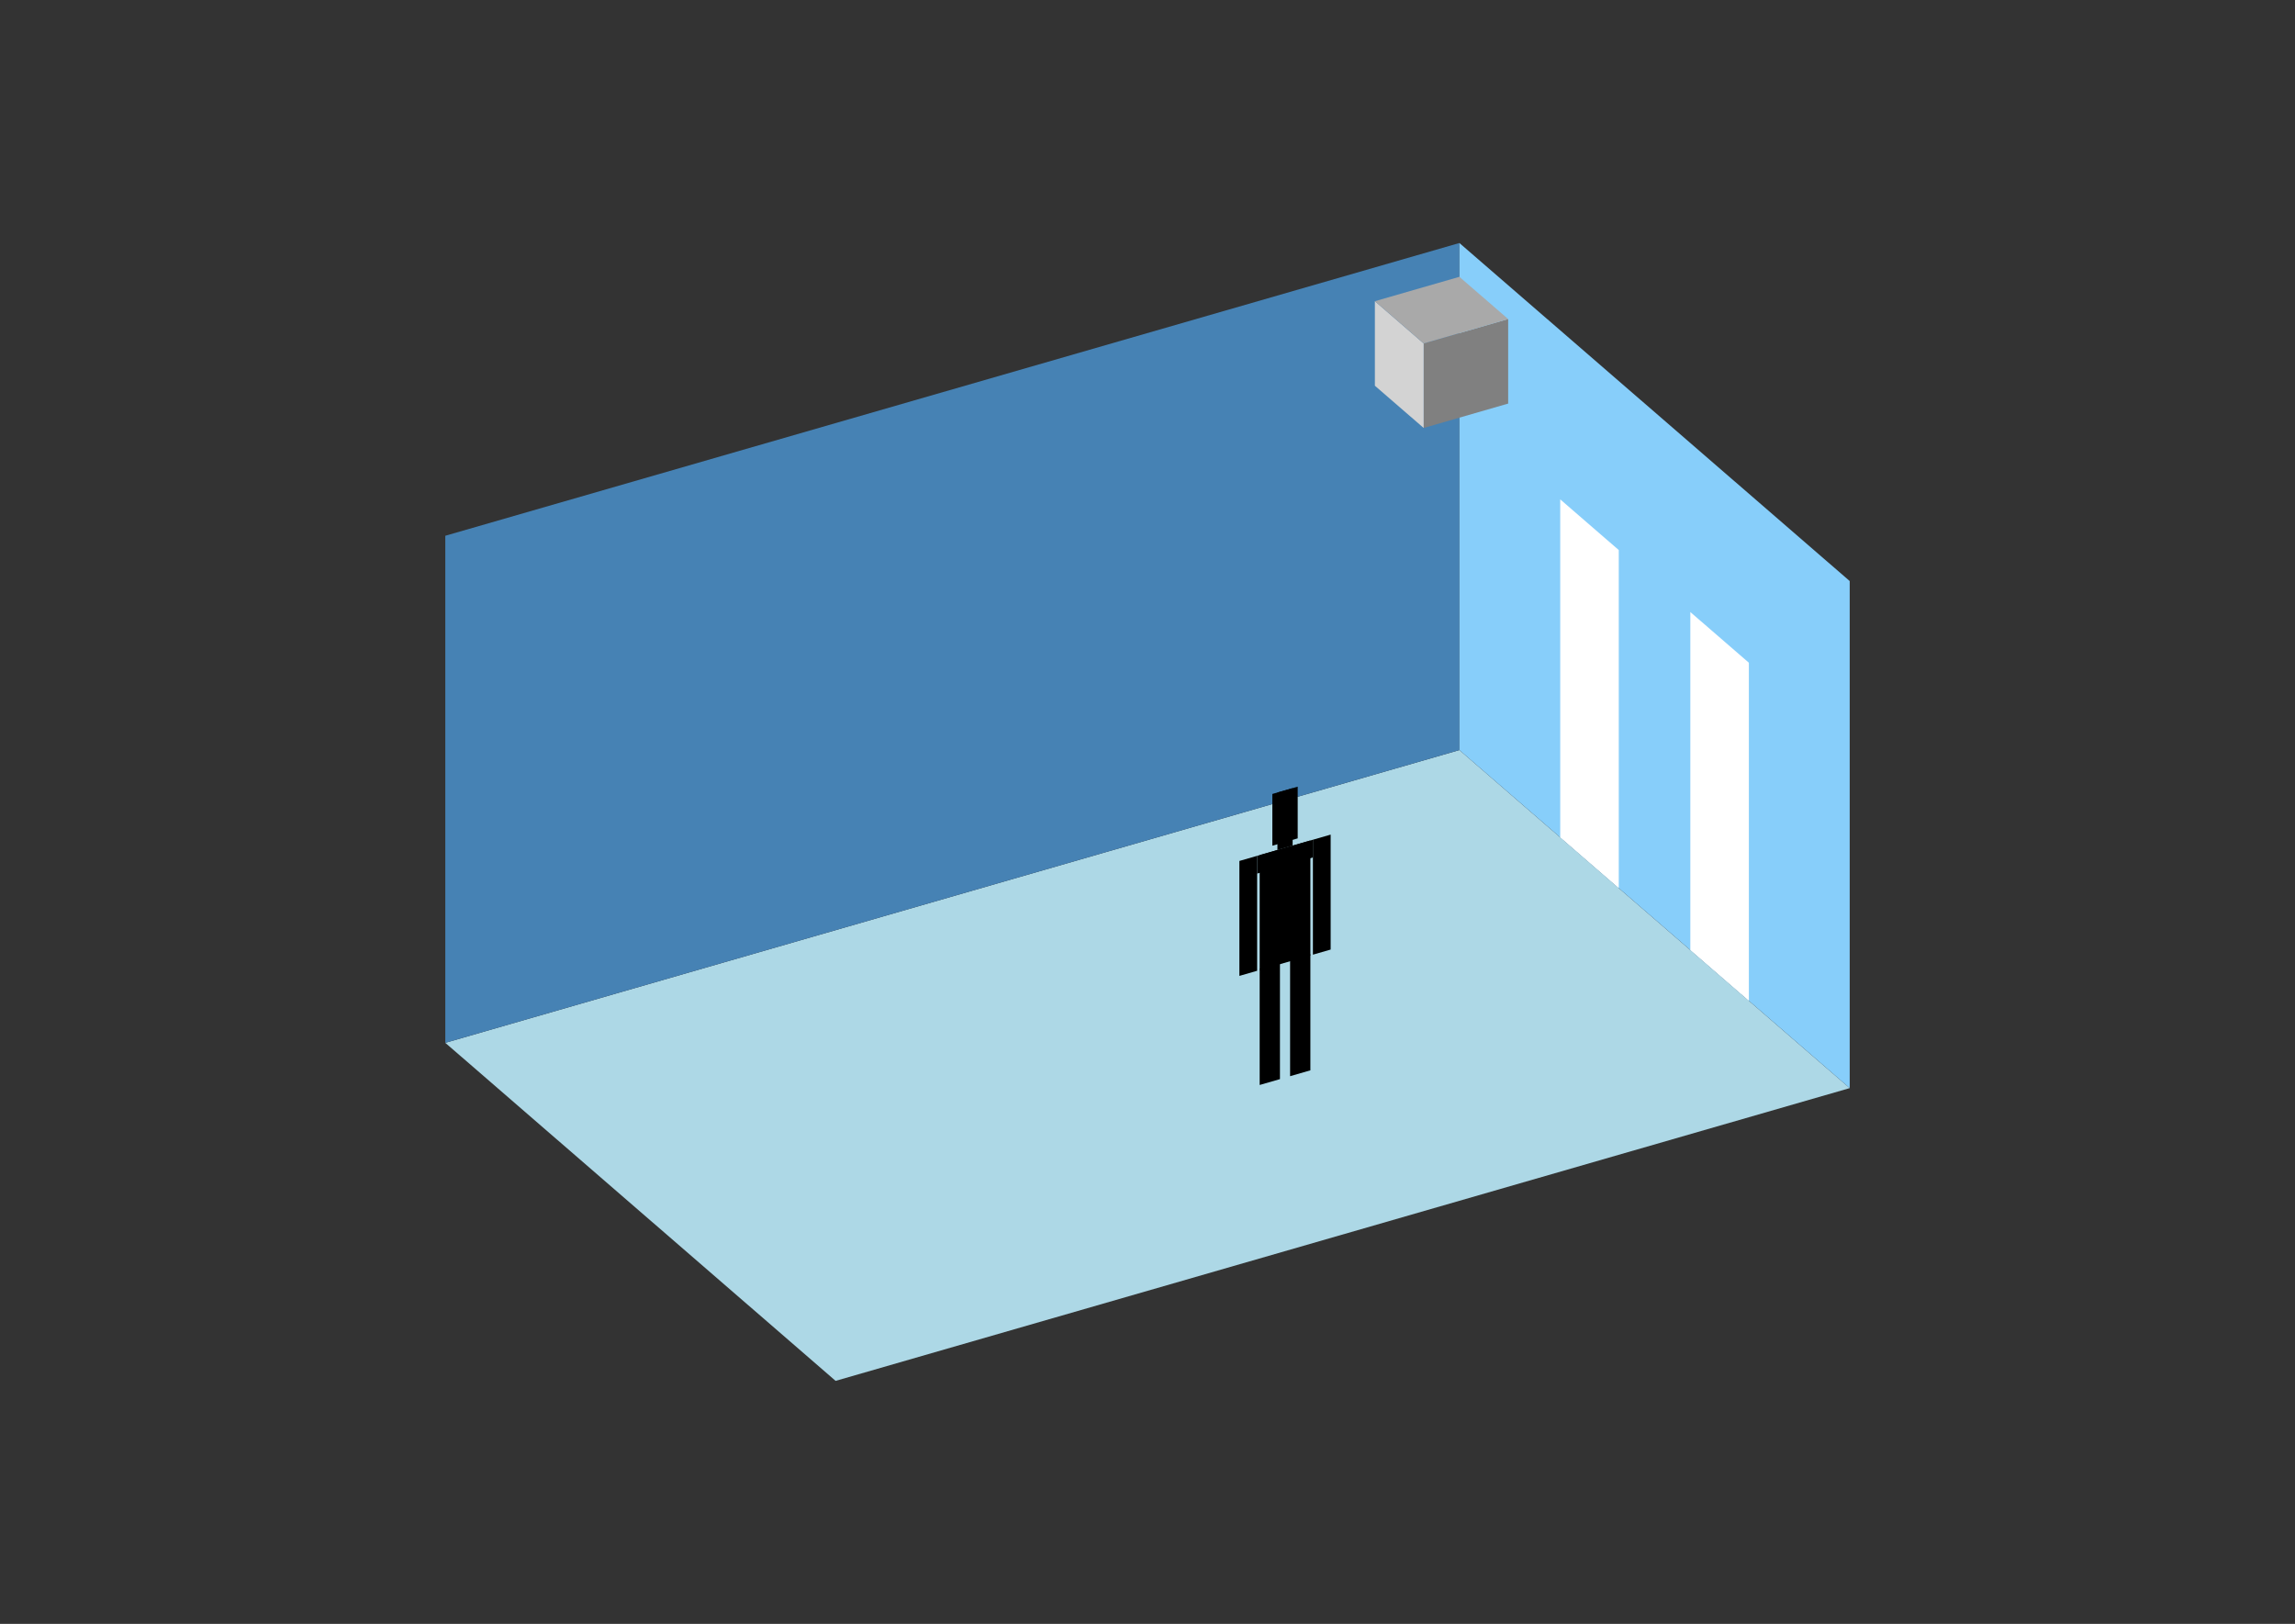 <?xml version="1.0" encoding="UTF-8"?>
<svg
  xmlns="http://www.w3.org/2000/svg"
  width="848"
  height="600"
  style="background-color:white"
>
  <rect width="100%" height="100%" fill="#333333" stroke="none"/>
  <polygon fill="lightblue" points="308.759,510.212 164.534,385.31 539.241,277.141 683.466,402.044" />
  <polygon fill="steelblue" points="164.534,385.31 164.534,197.956 539.241,89.788 539.241,277.141" />
  <polygon fill="lightskyblue" points="683.466,402.044 683.466,214.69 539.241,89.788 539.241,277.141" />
  <polygon fill="white" points="598.133,328.143 598.133,203.241 576.499,184.505 576.499,309.408" />
  <polygon fill="white" points="646.208,369.777 646.208,244.875 624.574,226.139 624.574,351.042" />
  <polygon fill="grey" points="526.044,158.13 526.044,126.905 557.269,117.891 557.269,149.116" />
  <polygon fill="lightgrey" points="526.044,158.13 526.044,126.905 508.016,111.292 508.016,142.517" />
  <polygon fill="darkgrey" points="526.044,126.905 508.016,111.292 539.241,102.278 557.269,117.891" />
  <polygon fill="hsl(360.0,50.0%,52.578%)" points="465.447,400.882 465.447,357.99 472.941,355.827 472.941,398.718" />
  <polygon fill="hsl(360.0,50.0%,52.578%)" points="484.183,395.473 484.183,352.582 476.688,354.745 476.688,397.636" />
  <polygon fill="hsl(360.0,50.0%,52.578%)" points="457.953,360.578 457.953,318.111 464.511,316.218 464.511,358.685" />
  <polygon fill="hsl(360.0,50.0%,52.578%)" points="485.119,352.736 485.119,310.269 491.677,308.376 491.677,350.843" />
  <polygon fill="hsl(360.0,50.0%,52.578%)" points="464.511,322.776 464.511,316.218 485.119,310.269 485.119,316.826" />
  <polygon fill="hsl(360.0,50.0%,52.578%)" points="465.447,358.415 465.447,315.948 484.183,310.539 484.183,353.006" />
  <polygon fill="hsl(360.0,50.0%,52.578%)" points="470.131,312.472 470.131,293.362 479.499,290.658 479.499,309.768" />
  <polygon fill="hsl(360.0,50.0%,52.578%)" points="472.005,314.055 472.005,292.821 477.625,291.199 477.625,312.432" />
</svg>
